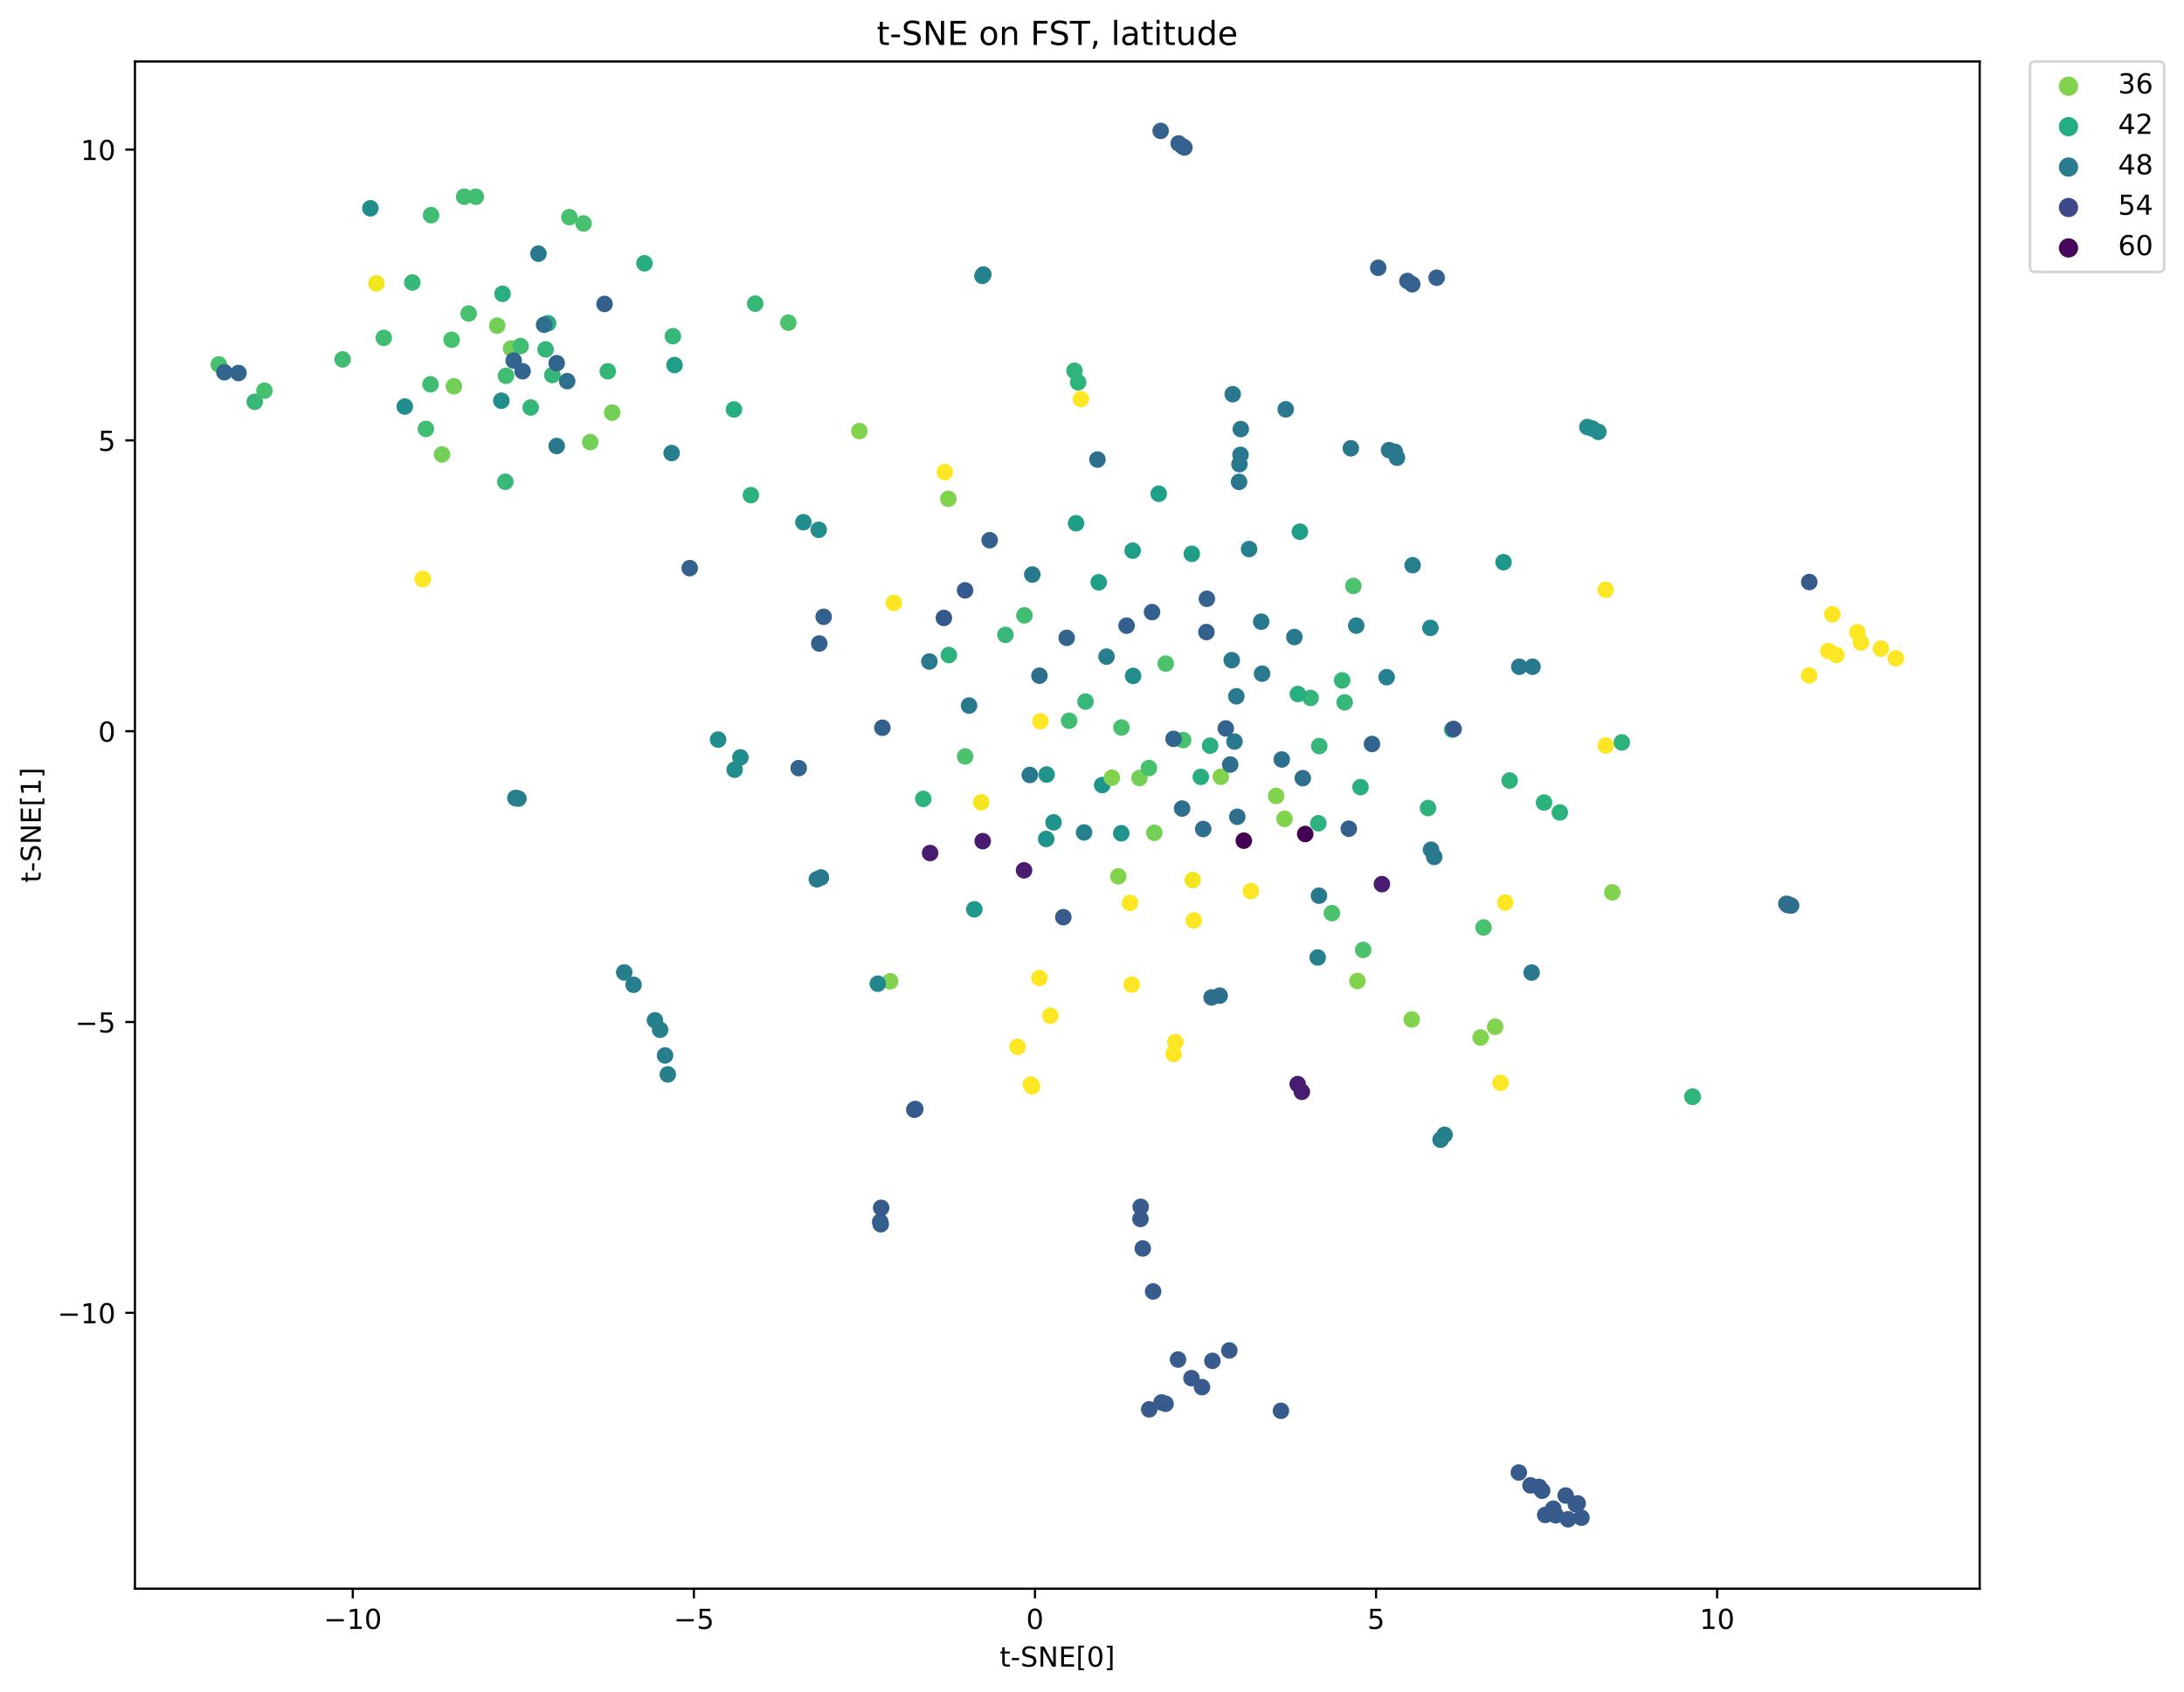 <?xml version="1.0" encoding="utf-8" standalone="no"?>
<!DOCTYPE svg PUBLIC "-//W3C//DTD SVG 1.1//EN"
  "http://www.w3.org/Graphics/SVG/1.1/DTD/svg11.dtd">
<!-- Created with matplotlib (https://matplotlib.org/) -->
<svg height="614.274pt" version="1.1" viewBox="0 0 792.743 614.274" width="792.743pt" xmlns="http://www.w3.org/2000/svg" xmlns:xlink="http://www.w3.org/1999/xlink">
 <defs>
  <style type="text/css">*{stroke-linecap:butt;stroke-linejoin:round;}</style>
 </defs>
 <g id="figure_1">
  <g id="patch_1">
   <path d="M 0 614.274 
L 792.743 614.274 
L 792.743 0 
L 0 0 
z
" style="fill:#ffffff;"/>
  </g>
  <g id="axes_1">
   <g id="patch_2">
    <path d="M 48.983 576.718 
L 718.583 576.718 
L 718.583 22.318 
L 48.983 22.318 
z
" style="fill:#ffffff;"/>
   </g>
   <g id="PathCollection_1">
    <defs>
     <path d="M 0 3 
C 0.796 3 1.559 2.684 2.121 2.121 
C 2.684 1.559 3 0.796 3 -0 
C 3 -0.796 2.684 -1.559 2.121 -2.121 
C 1.559 -2.684 0.796 -3 0 -3 
C -0.796 -3 -1.559 -2.684 -2.121 -2.121 
C -2.684 -1.559 -3 -0.796 -3 0 
C -3 0.796 -2.684 1.559 -2.121 2.121 
C -1.559 2.684 -0.796 3 0 3 
z
" id="C0_0_94b41f0c67"/>
    </defs>
    <g clip-path="url(#pc6da36b272)">
     <use style="fill:#2a788e;" x="195.44" xlink:href="#C0_0_94b41f0c67" y="92.085"/>
    </g>
    <g clip-path="url(#pc6da36b272)">
     <use style="fill:#2a788e;" x="448.088" xlink:href="#C0_0_94b41f0c67" y="269.193"/>
    </g>
    <g clip-path="url(#pc6da36b272)">
     <use style="fill:#2a788e;" x="519.436" xlink:href="#C0_0_94b41f0c67" y="308.465"/>
    </g>
    <g clip-path="url(#pc6da36b272)">
     <use style="fill:#2a788e;" x="520.597" xlink:href="#C0_0_94b41f0c67" y="311.074"/>
    </g>
    <g clip-path="url(#pc6da36b272)">
     <use style="fill:#2a788e;" x="447.444" xlink:href="#C0_0_94b41f0c67" y="143.098"/>
    </g>
    <g clip-path="url(#pc6da36b272)">
     <use style="fill:#2a788e;" x="450.377" xlink:href="#C0_0_94b41f0c67" y="155.763"/>
    </g>
    <g clip-path="url(#pc6da36b272)">
     <use style="fill:#2a788e;" x="450.274" xlink:href="#C0_0_94b41f0c67" y="165.105"/>
    </g>
    <g clip-path="url(#pc6da36b272)">
     <use style="fill:#2a788e;" x="449.897" xlink:href="#C0_0_94b41f0c67" y="168.504"/>
    </g>
    <g clip-path="url(#pc6da36b272)">
     <use style="fill:#2a788e;" x="449.747" xlink:href="#C0_0_94b41f0c67" y="174.937"/>
    </g>
    <g clip-path="url(#pc6da36b272)">
     <use style="fill:#2a788e;" x="202.071" xlink:href="#C0_0_94b41f0c67" y="161.907"/>
    </g>
    <g clip-path="url(#pc6da36b272)">
     <use style="fill:#2a788e;" x="448.767" xlink:href="#C0_0_94b41f0c67" y="252.762"/>
    </g>
    <g clip-path="url(#pc6da36b272)">
     <use style="fill:#2a788e;" x="458.105" xlink:href="#C0_0_94b41f0c67" y="244.55"/>
    </g>
    <g clip-path="url(#pc6da36b272)">
     <use style="fill:#2a788e;" x="447.094" xlink:href="#C0_0_94b41f0c67" y="239.657"/>
    </g>
    <g clip-path="url(#pc6da36b272)">
     <use style="fill:#2a788e;" x="466.69" xlink:href="#C0_0_94b41f0c67" y="148.586"/>
    </g>
    <g clip-path="url(#pc6da36b272)">
     <use style="fill:#2a788e;" x="490.322" xlink:href="#C0_0_94b41f0c67" y="162.729"/>
    </g>
    <g clip-path="url(#pc6da36b272)">
     <use style="fill:#2a788e;" x="507.074" xlink:href="#C0_0_94b41f0c67" y="166.143"/>
    </g>
    <g clip-path="url(#pc6da36b272)">
     <use style="fill:#2a788e;" x="506.305" xlink:href="#C0_0_94b41f0c67" y="163.993"/>
    </g>
    <g clip-path="url(#pc6da36b272)">
     <use style="fill:#2a788e;" x="504.191" xlink:href="#C0_0_94b41f0c67" y="163.396"/>
    </g>
    <g clip-path="url(#pc6da36b272)">
     <use style="fill:#1f9f88;" x="411.133" xlink:href="#C0_0_94b41f0c67" y="199.9"/>
    </g>
    <g clip-path="url(#pc6da36b272)">
     <use style="fill:#1f9f88;" x="420.598" xlink:href="#C0_0_94b41f0c67" y="179.236"/>
    </g>
    <g clip-path="url(#pc6da36b272)">
     <use style="fill:#1f9f88;" x="390.595" xlink:href="#C0_0_94b41f0c67" y="189.955"/>
    </g>
    <g clip-path="url(#pc6da36b272)">
     <use style="fill:#1f9f88;" x="471.824" xlink:href="#C0_0_94b41f0c67" y="193.01"/>
    </g>
    <g clip-path="url(#pc6da36b272)">
     <use style="fill:#1f9f88;" x="432.598" xlink:href="#C0_0_94b41f0c67" y="201.049"/>
    </g>
    <g clip-path="url(#pc6da36b272)">
     <use style="fill:#1f9f88;" x="398.817" xlink:href="#C0_0_94b41f0c67" y="211.385"/>
    </g>
    <g clip-path="url(#pc6da36b272)">
     <use style="fill:#1f9f88;" x="244.847" xlink:href="#C0_0_94b41f0c67" y="132.522"/>
    </g>
    <g clip-path="url(#pc6da36b272)">
     <use style="fill:#73d056;" x="180.477" xlink:href="#C0_0_94b41f0c67" y="118.206"/>
    </g>
    <g clip-path="url(#pc6da36b272)">
     <use style="fill:#73d056;" x="418.991" xlink:href="#C0_0_94b41f0c67" y="302.312"/>
    </g>
    <g clip-path="url(#pc6da36b272)">
     <use style="fill:#73d056;" x="160.422" xlink:href="#C0_0_94b41f0c67" y="164.966"/>
    </g>
    <g clip-path="url(#pc6da36b272)">
     <use style="fill:#73d056;" x="222.216" xlink:href="#C0_0_94b41f0c67" y="149.789"/>
    </g>
    <g clip-path="url(#pc6da36b272)">
     <use style="fill:#73d056;" x="185.481" xlink:href="#C0_0_94b41f0c67" y="126.515"/>
    </g>
    <g clip-path="url(#pc6da36b272)">
     <use style="fill:#73d056;" x="413.59" xlink:href="#C0_0_94b41f0c67" y="282.426"/>
    </g>
    <g clip-path="url(#pc6da36b272)">
     <use style="fill:#73d056;" x="164.743" xlink:href="#C0_0_94b41f0c67" y="140.22"/>
    </g>
    <g clip-path="url(#pc6da36b272)">
     <use style="fill:#73d056;" x="214.237" xlink:href="#C0_0_94b41f0c67" y="160.497"/>
    </g>
    <g clip-path="url(#pc6da36b272)">
     <use style="fill:#34b679;" x="200.477" xlink:href="#C0_0_94b41f0c67" y="136.147"/>
    </g>
    <g clip-path="url(#pc6da36b272)">
     <use style="fill:#34b679;" x="475.712" xlink:href="#C0_0_94b41f0c67" y="253.371"/>
    </g>
    <g clip-path="url(#pc6da36b272)">
     <use style="fill:#34b679;" x="192.633" xlink:href="#C0_0_94b41f0c67" y="147.934"/>
    </g>
    <g clip-path="url(#pc6da36b272)">
     <use style="fill:#34b679;" x="198.047" xlink:href="#C0_0_94b41f0c67" y="126.85"/>
    </g>
    <g clip-path="url(#pc6da36b272)">
     <use style="fill:#34b679;" x="487.172" xlink:href="#C0_0_94b41f0c67" y="246.987"/>
    </g>
    <g clip-path="url(#pc6da36b272)">
     <use style="fill:#34b679;" x="220.616" xlink:href="#C0_0_94b41f0c67" y="134.786"/>
    </g>
    <g clip-path="url(#pc6da36b272)">
     <use style="fill:#28ae80;" x="182.407" xlink:href="#C0_0_94b41f0c67" y="106.657"/>
    </g>
    <g clip-path="url(#pc6da36b272)">
     <use style="fill:#28ae80;" x="439.251" xlink:href="#C0_0_94b41f0c67" y="270.687"/>
    </g>
    <g clip-path="url(#pc6da36b272)">
     <use style="fill:#28ae80;" x="493.828" xlink:href="#C0_0_94b41f0c67" y="285.741"/>
    </g>
    <g clip-path="url(#pc6da36b272)">
     <use style="fill:#28ae80;" x="198.945" xlink:href="#C0_0_94b41f0c67" y="117.336"/>
    </g>
    <g clip-path="url(#pc6da36b272)">
     <use style="fill:#28ae80;" x="435.866" xlink:href="#C0_0_94b41f0c67" y="282.011"/>
    </g>
    <g clip-path="url(#pc6da36b272)">
     <use style="fill:#28ae80;" x="471.101" xlink:href="#C0_0_94b41f0c67" y="251.937"/>
    </g>
    <g clip-path="url(#pc6da36b272)">
     <use style="fill:#28ae80;" x="266.406" xlink:href="#C0_0_94b41f0c67" y="148.633"/>
    </g>
    <g clip-path="url(#pc6da36b272)">
     <use style="fill:#28ae80;" x="233.921" xlink:href="#C0_0_94b41f0c67" y="95.582"/>
    </g>
    <g clip-path="url(#pc6da36b272)">
     <use style="fill:#2db27d;" x="272.552" xlink:href="#C0_0_94b41f0c67" y="179.75"/>
    </g>
    <g clip-path="url(#pc6da36b272)">
     <use style="fill:#2db27d;" x="478.544" xlink:href="#C0_0_94b41f0c67" y="298.859"/>
    </g>
    <g clip-path="url(#pc6da36b272)">
     <use style="fill:#2db27d;" x="518.332" xlink:href="#C0_0_94b41f0c67" y="293.327"/>
    </g>
    <g clip-path="url(#pc6da36b272)">
     <use style="fill:#2db27d;" x="527.136" xlink:href="#C0_0_94b41f0c67" y="264.87"/>
    </g>
    <g clip-path="url(#pc6da36b272)">
     <use style="fill:#2db27d;" x="344.416" xlink:href="#C0_0_94b41f0c67" y="237.787"/>
    </g>
    <g clip-path="url(#pc6da36b272)">
     <use style="fill:#2db27d;" x="547.96" xlink:href="#C0_0_94b41f0c67" y="283.335"/>
    </g>
    <g clip-path="url(#pc6da36b272)">
     <use style="fill:#2db27d;" x="560.448" xlink:href="#C0_0_94b41f0c67" y="291.349"/>
    </g>
    <g clip-path="url(#pc6da36b272)">
     <use style="fill:#2db27d;" x="566.186" xlink:href="#C0_0_94b41f0c67" y="294.933"/>
    </g>
    <g clip-path="url(#pc6da36b272)">
     <use style="fill:#2db27d;" x="588.683" xlink:href="#C0_0_94b41f0c67" y="269.52"/>
    </g>
    <g clip-path="url(#pc6da36b272)">
     <use style="fill:#fde725;" x="582.783" xlink:href="#C0_0_94b41f0c67" y="214.079"/>
    </g>
    <g clip-path="url(#pc6da36b272)">
     <use style="fill:#fde725;" x="454.022" xlink:href="#C0_0_94b41f0c67" y="323.484"/>
    </g>
    <g clip-path="url(#pc6da36b272)">
     <use style="fill:#fde725;" x="546.353" xlink:href="#C0_0_94b41f0c67" y="327.633"/>
    </g>
    <g clip-path="url(#pc6da36b272)">
     <use style="fill:#fde725;" x="342.947" xlink:href="#C0_0_94b41f0c67" y="171.378"/>
    </g>
    <g clip-path="url(#pc6da36b272)">
     <use style="fill:#fde725;" x="377.599" xlink:href="#C0_0_94b41f0c67" y="261.837"/>
    </g>
    <g clip-path="url(#pc6da36b272)">
     <use style="fill:#fde725;" x="410.156" xlink:href="#C0_0_94b41f0c67" y="327.762"/>
    </g>
    <g clip-path="url(#pc6da36b272)">
     <use style="fill:#fde725;" x="582.828" xlink:href="#C0_0_94b41f0c67" y="270.631"/>
    </g>
    <g clip-path="url(#pc6da36b272)">
     <use style="fill:#fde725;" x="153.452" xlink:href="#C0_0_94b41f0c67" y="210.184"/>
    </g>
    <g clip-path="url(#pc6da36b272)">
     <use style="fill:#fde725;" x="153.452" xlink:href="#C0_0_94b41f0c67" y="210.183"/>
    </g>
    <g clip-path="url(#pc6da36b272)">
     <use style="fill:#4cc26c;" x="286.152" xlink:href="#C0_0_94b41f0c67" y="117.127"/>
    </g>
    <g clip-path="url(#pc6da36b272)">
     <use style="fill:#4cc26c;" x="483.448" xlink:href="#C0_0_94b41f0c67" y="331.497"/>
    </g>
    <g clip-path="url(#pc6da36b272)">
     <use style="fill:#4cc26c;" x="494.802" xlink:href="#C0_0_94b41f0c67" y="344.828"/>
    </g>
    <g clip-path="url(#pc6da36b272)">
     <use style="fill:#4cc26c;" x="350.316" xlink:href="#C0_0_94b41f0c67" y="274.587"/>
    </g>
    <g clip-path="url(#pc6da36b272)">
     <use style="fill:#4cc26c;" x="423.131" xlink:href="#C0_0_94b41f0c67" y="240.892"/>
    </g>
    <g clip-path="url(#pc6da36b272)">
     <use style="fill:#4cc26c;" x="491.239" xlink:href="#C0_0_94b41f0c67" y="212.714"/>
    </g>
    <g clip-path="url(#pc6da36b272)">
     <use style="fill:#2fb47c;" x="391.339" xlink:href="#C0_0_94b41f0c67" y="138.773"/>
    </g>
    <g clip-path="url(#pc6da36b272)">
     <use style="fill:#2fb47c;" x="390.018" xlink:href="#C0_0_94b41f0c67" y="134.579"/>
    </g>
    <g clip-path="url(#pc6da36b272)">
     <use style="fill:#2fb47c;" x="614.362" xlink:href="#C0_0_94b41f0c67" y="398.125"/>
    </g>
    <g clip-path="url(#pc6da36b272)">
     <use style="fill:#2fb47c;" x="335.133" xlink:href="#C0_0_94b41f0c67" y="290.008"/>
    </g>
    <g clip-path="url(#pc6da36b272)">
     <use style="fill:#2fb47c;" x="614.363" xlink:href="#C0_0_94b41f0c67" y="398.127"/>
    </g>
    <g clip-path="url(#pc6da36b272)">
     <use style="fill:#fde725;" x="374.636" xlink:href="#C0_0_94b41f0c67" y="394.334"/>
    </g>
    <g clip-path="url(#pc6da36b272)">
     <use style="fill:#fde725;" x="392.342" xlink:href="#C0_0_94b41f0c67" y="144.874"/>
    </g>
    <g clip-path="url(#pc6da36b272)">
     <use style="fill:#fde725;" x="665.094" xlink:href="#C0_0_94b41f0c67" y="222.973"/>
    </g>
    <g clip-path="url(#pc6da36b272)">
     <use style="fill:#fde725;" x="688.146" xlink:href="#C0_0_94b41f0c67" y="238.967"/>
    </g>
    <g clip-path="url(#pc6da36b272)">
     <use style="fill:#fde725;" x="674.192" xlink:href="#C0_0_94b41f0c67" y="229.483"/>
    </g>
    <g clip-path="url(#pc6da36b272)">
     <use style="fill:#fde725;" x="682.723" xlink:href="#C0_0_94b41f0c67" y="235.461"/>
    </g>
    <g clip-path="url(#pc6da36b272)">
     <use style="fill:#fde725;" x="666.585" xlink:href="#C0_0_94b41f0c67" y="237.756"/>
    </g>
    <g clip-path="url(#pc6da36b272)">
     <use style="fill:#fde725;" x="675.462" xlink:href="#C0_0_94b41f0c67" y="233.225"/>
    </g>
    <g clip-path="url(#pc6da36b272)">
     <use style="fill:#fde725;" x="663.626" xlink:href="#C0_0_94b41f0c67" y="236.294"/>
    </g>
    <g clip-path="url(#pc6da36b272)">
     <use style="fill:#fde725;" x="656.679" xlink:href="#C0_0_94b41f0c67" y="245.167"/>
    </g>
    <g clip-path="url(#pc6da36b272)">
     <use style="fill:#fde725;" x="374.189" xlink:href="#C0_0_94b41f0c67" y="393.714"/>
    </g>
    <g clip-path="url(#pc6da36b272)">
     <use style="fill:#fde725;" x="544.659" xlink:href="#C0_0_94b41f0c67" y="393.082"/>
    </g>
    <g clip-path="url(#pc6da36b272)">
     <use style="fill:#fde725;" x="426.606" xlink:href="#C0_0_94b41f0c67" y="378.312"/>
    </g>
    <g clip-path="url(#pc6da36b272)">
     <use style="fill:#fde725;" x="425.965" xlink:href="#C0_0_94b41f0c67" y="382.598"/>
    </g>
    <g clip-path="url(#pc6da36b272)">
     <use style="fill:#fde725;" x="324.415" xlink:href="#C0_0_94b41f0c67" y="218.867"/>
    </g>
    <g clip-path="url(#pc6da36b272)">
     <use style="fill:#fde725;" x="377.267" xlink:href="#C0_0_94b41f0c67" y="355.035"/>
    </g>
    <g clip-path="url(#pc6da36b272)">
     <use style="fill:#fde725;" x="381.239" xlink:href="#C0_0_94b41f0c67" y="368.724"/>
    </g>
    <g clip-path="url(#pc6da36b272)">
     <use style="fill:#fde725;" x="369.337" xlink:href="#C0_0_94b41f0c67" y="380.002"/>
    </g>
    <g clip-path="url(#pc6da36b272)">
     <use style="fill:#fde725;" x="410.782" xlink:href="#C0_0_94b41f0c67" y="357.417"/>
    </g>
    <g clip-path="url(#pc6da36b272)">
     <use style="fill:#fde725;" x="433.326" xlink:href="#C0_0_94b41f0c67" y="334.13"/>
    </g>
    <g clip-path="url(#pc6da36b272)">
     <use style="fill:#1f948c;" x="356.579" xlink:href="#C0_0_94b41f0c67" y="100.171"/>
    </g>
    <g clip-path="url(#pc6da36b272)">
     <use style="fill:#1f948c;" x="379.739" xlink:href="#C0_0_94b41f0c67" y="304.551"/>
    </g>
    <g clip-path="url(#pc6da36b272)">
     <use style="fill:#1f948c;" x="382.414" xlink:href="#C0_0_94b41f0c67" y="298.527"/>
    </g>
    <g clip-path="url(#pc6da36b272)">
     <use style="fill:#1f948c;" x="379.904" xlink:href="#C0_0_94b41f0c67" y="281.169"/>
    </g>
    <g clip-path="url(#pc6da36b272)">
     <use style="fill:#1f948c;" x="400.066" xlink:href="#C0_0_94b41f0c67" y="284.997"/>
    </g>
    <g clip-path="url(#pc6da36b272)">
     <use style="fill:#1f948c;" x="406.994" xlink:href="#C0_0_94b41f0c67" y="302.49"/>
    </g>
    <g clip-path="url(#pc6da36b272)">
     <use style="fill:#26818e;" x="356.936" xlink:href="#C0_0_94b41f0c67" y="99.651"/>
    </g>
    <g clip-path="url(#pc6da36b272)">
     <use style="fill:#26818e;" x="492.283" xlink:href="#C0_0_94b41f0c67" y="227.106"/>
    </g>
    <g clip-path="url(#pc6da36b272)">
     <use style="fill:#26818e;" x="503.318" xlink:href="#C0_0_94b41f0c67" y="245.82"/>
    </g>
    <g clip-path="url(#pc6da36b272)">
     <use style="fill:#26818e;" x="393.499" xlink:href="#C0_0_94b41f0c67" y="302.174"/>
    </g>
    <g clip-path="url(#pc6da36b272)">
     <use style="fill:#26818e;" x="478.298" xlink:href="#C0_0_94b41f0c67" y="347.578"/>
    </g>
    <g clip-path="url(#pc6da36b272)">
     <use style="fill:#26818e;" x="453.391" xlink:href="#C0_0_94b41f0c67" y="199.319"/>
    </g>
    <g clip-path="url(#pc6da36b272)">
     <use style="fill:#29798e;" x="337.344" xlink:href="#C0_0_94b41f0c67" y="240.135"/>
    </g>
    <g clip-path="url(#pc6da36b272)">
     <use style="fill:#29798e;" x="374.698" xlink:href="#C0_0_94b41f0c67" y="208.558"/>
    </g>
    <g clip-path="url(#pc6da36b272)">
     <use style="fill:#29798e;" x="373.788" xlink:href="#C0_0_94b41f0c67" y="281.319"/>
    </g>
    <g clip-path="url(#pc6da36b272)">
     <use style="fill:#29798e;" x="457.786" xlink:href="#C0_0_94b41f0c67" y="225.673"/>
    </g>
    <g clip-path="url(#pc6da36b272)">
     <use style="fill:#29798e;" x="297.987" xlink:href="#C0_0_94b41f0c67" y="318.544"/>
    </g>
    <g clip-path="url(#pc6da36b272)">
     <use style="fill:#29798e;" x="296.498" xlink:href="#C0_0_94b41f0c67" y="319.197"/>
    </g>
    <g clip-path="url(#pc6da36b272)">
     <use style="fill:#29798e;" x="469.833" xlink:href="#C0_0_94b41f0c67" y="231.246"/>
    </g>
    <g clip-path="url(#pc6da36b272)">
     <use style="fill:#29798e;" x="478.749" xlink:href="#C0_0_94b41f0c67" y="325.154"/>
    </g>
    <g clip-path="url(#pc6da36b272)">
     <use style="fill:#29798e;" x="351.746" xlink:href="#C0_0_94b41f0c67" y="256.137"/>
    </g>
    <g clip-path="url(#pc6da36b272)">
     <use style="fill:#29798e;" x="551.472" xlink:href="#C0_0_94b41f0c67" y="242.026"/>
    </g>
    <g clip-path="url(#pc6da36b272)">
     <use style="fill:#29798e;" x="556.275" xlink:href="#C0_0_94b41f0c67" y="242.043"/>
    </g>
    <g clip-path="url(#pc6da36b272)">
     <use style="fill:#29798e;" x="555.945" xlink:href="#C0_0_94b41f0c67" y="353.054"/>
    </g>
    <g clip-path="url(#pc6da36b272)">
     <use style="fill:#f4e61e;" x="432.902" xlink:href="#C0_0_94b41f0c67" y="319.471"/>
    </g>
    <g clip-path="url(#pc6da36b272)">
     <use style="fill:#f4e61e;" x="136.626" xlink:href="#C0_0_94b41f0c67" y="102.858"/>
    </g>
    <g clip-path="url(#pc6da36b272)">
     <use style="fill:#f4e61e;" x="356.13" xlink:href="#C0_0_94b41f0c67" y="291.263"/>
    </g>
    <g clip-path="url(#pc6da36b272)">
     <use style="fill:#481d6f;" x="337.606" xlink:href="#C0_0_94b41f0c67" y="309.664"/>
    </g>
    <g clip-path="url(#pc6da36b272)">
     <use style="fill:#481d6f;" x="356.704" xlink:href="#C0_0_94b41f0c67" y="305.354"/>
    </g>
    <g clip-path="url(#pc6da36b272)">
     <use style="fill:#481d6f;" x="471.032" xlink:href="#C0_0_94b41f0c67" y="393.544"/>
    </g>
    <g clip-path="url(#pc6da36b272)">
     <use style="fill:#481d6f;" x="472.544" xlink:href="#C0_0_94b41f0c67" y="396.339"/>
    </g>
    <g clip-path="url(#pc6da36b272)">
     <use style="fill:#481d6f;" x="371.705" xlink:href="#C0_0_94b41f0c67" y="315.94"/>
    </g>
    <g clip-path="url(#pc6da36b272)">
     <use style="fill:#481d6f;" x="501.61" xlink:href="#C0_0_94b41f0c67" y="320.953"/>
    </g>
    <g clip-path="url(#pc6da36b272)">
     <use style="fill:#81d34d;" x="405.915" xlink:href="#C0_0_94b41f0c67" y="318.141"/>
    </g>
    <g clip-path="url(#pc6da36b272)">
     <use style="fill:#81d34d;" x="443.132" xlink:href="#C0_0_94b41f0c67" y="281.972"/>
    </g>
    <g clip-path="url(#pc6da36b272)">
     <use style="fill:#81d34d;" x="463.198" xlink:href="#C0_0_94b41f0c67" y="288.941"/>
    </g>
    <g clip-path="url(#pc6da36b272)">
     <use style="fill:#81d34d;" x="466.248" xlink:href="#C0_0_94b41f0c67" y="297.252"/>
    </g>
    <g clip-path="url(#pc6da36b272)">
     <use style="fill:#81d34d;" x="323.118" xlink:href="#C0_0_94b41f0c67" y="356.217"/>
    </g>
    <g clip-path="url(#pc6da36b272)">
     <use style="fill:#81d34d;" x="344.219" xlink:href="#C0_0_94b41f0c67" y="181.069"/>
    </g>
    <g clip-path="url(#pc6da36b272)">
     <use style="fill:#81d34d;" x="403.582" xlink:href="#C0_0_94b41f0c67" y="282.327"/>
    </g>
    <g clip-path="url(#pc6da36b272)">
     <use style="fill:#81d34d;" x="492.72" xlink:href="#C0_0_94b41f0c67" y="356.099"/>
    </g>
    <g clip-path="url(#pc6da36b272)">
     <use style="fill:#81d34d;" x="585.239" xlink:href="#C0_0_94b41f0c67" y="323.928"/>
    </g>
    <g clip-path="url(#pc6da36b272)">
     <use style="fill:#81d34d;" x="311.926" xlink:href="#C0_0_94b41f0c67" y="156.491"/>
    </g>
    <g clip-path="url(#pc6da36b272)">
     <use style="fill:#81d34d;" x="512.417" xlink:href="#C0_0_94b41f0c67" y="370.083"/>
    </g>
    <g clip-path="url(#pc6da36b272)">
     <use style="fill:#81d34d;" x="537.429" xlink:href="#C0_0_94b41f0c67" y="376.623"/>
    </g>
    <g clip-path="url(#pc6da36b272)">
     <use style="fill:#81d34d;" x="542.705" xlink:href="#C0_0_94b41f0c67" y="372.717"/>
    </g>
    <g clip-path="url(#pc6da36b272)">
     <use style="fill:#40bd72;" x="124.36" xlink:href="#C0_0_94b41f0c67" y="130.462"/>
    </g>
    <g clip-path="url(#pc6da36b272)">
     <use style="fill:#40bd72;" x="183.666" xlink:href="#C0_0_94b41f0c67" y="136.412"/>
    </g>
    <g clip-path="url(#pc6da36b272)">
     <use style="fill:#40bd72;" x="371.833" xlink:href="#C0_0_94b41f0c67" y="223.392"/>
    </g>
    <g clip-path="url(#pc6da36b272)">
     <use style="fill:#40bd72;" x="156.466" xlink:href="#C0_0_94b41f0c67" y="78.106"/>
    </g>
    <g clip-path="url(#pc6da36b272)">
     <use style="fill:#40bd72;" x="154.598" xlink:href="#C0_0_94b41f0c67" y="155.704"/>
    </g>
    <g clip-path="url(#pc6da36b272)">
     <use style="fill:#40bd72;" x="156.258" xlink:href="#C0_0_94b41f0c67" y="139.519"/>
    </g>
    <g clip-path="url(#pc6da36b272)">
     <use style="fill:#40bd72;" x="139.29" xlink:href="#C0_0_94b41f0c67" y="122.642"/>
    </g>
    <g clip-path="url(#pc6da36b272)">
     <use style="fill:#40bd72;" x="188.958" xlink:href="#C0_0_94b41f0c67" y="125.62"/>
    </g>
    <g clip-path="url(#pc6da36b272)">
     <use style="fill:#40bd72;" x="388.066" xlink:href="#C0_0_94b41f0c67" y="261.629"/>
    </g>
    <g clip-path="url(#pc6da36b272)">
     <use style="fill:#40bd72;" x="172.715" xlink:href="#C0_0_94b41f0c67" y="71.419"/>
    </g>
    <g clip-path="url(#pc6da36b272)">
     <use style="fill:#40bd72;" x="168.483" xlink:href="#C0_0_94b41f0c67" y="71.415"/>
    </g>
    <g clip-path="url(#pc6da36b272)">
     <use style="fill:#23888e;" x="318.616" xlink:href="#C0_0_94b41f0c67" y="357.092"/>
    </g>
    <g clip-path="url(#pc6da36b272)">
     <use style="fill:#23888e;" x="519.208" xlink:href="#C0_0_94b41f0c67" y="227.929"/>
    </g>
    <g clip-path="url(#pc6da36b272)">
     <use style="fill:#440154;" x="473.766" xlink:href="#C0_0_94b41f0c67" y="302.754"/>
    </g>
    <g clip-path="url(#pc6da36b272)">
     <use style="fill:#440154;" x="451.476" xlink:href="#C0_0_94b41f0c67" y="305.172"/>
    </g>
    <g clip-path="url(#pc6da36b272)">
     <use style="fill:#375a8c;" x="350.296" xlink:href="#C0_0_94b41f0c67" y="214.303"/>
    </g>
    <g clip-path="url(#pc6da36b272)">
     <use style="fill:#375a8c;" x="527.62" xlink:href="#C0_0_94b41f0c67" y="264.613"/>
    </g>
    <g clip-path="url(#pc6da36b272)">
     <use style="fill:#375a8c;" x="342.603" xlink:href="#C0_0_94b41f0c67" y="224.322"/>
    </g>
    <g clip-path="url(#pc6da36b272)">
     <use style="fill:#375a8c;" x="656.737" xlink:href="#C0_0_94b41f0c67" y="211.286"/>
    </g>
    <g clip-path="url(#pc6da36b272)">
     <use style="fill:#48c16e;" x="95.982" xlink:href="#C0_0_94b41f0c67" y="141.821"/>
    </g>
    <g clip-path="url(#pc6da36b272)">
     <use style="fill:#48c16e;" x="170.101" xlink:href="#C0_0_94b41f0c67" y="113.825"/>
    </g>
    <g clip-path="url(#pc6da36b272)">
     <use style="fill:#48c16e;" x="417.027" xlink:href="#C0_0_94b41f0c67" y="278.803"/>
    </g>
    <g clip-path="url(#pc6da36b272)">
     <use style="fill:#48c16e;" x="407.064" xlink:href="#C0_0_94b41f0c67" y="264.098"/>
    </g>
    <g clip-path="url(#pc6da36b272)">
     <use style="fill:#48c16e;" x="206.666" xlink:href="#C0_0_94b41f0c67" y="78.829"/>
    </g>
    <g clip-path="url(#pc6da36b272)">
     <use style="fill:#48c16e;" x="211.809" xlink:href="#C0_0_94b41f0c67" y="81.109"/>
    </g>
    <g clip-path="url(#pc6da36b272)">
     <use style="fill:#48c16e;" x="79.419" xlink:href="#C0_0_94b41f0c67" y="132.298"/>
    </g>
    <g clip-path="url(#pc6da36b272)">
     <use style="fill:#48c16e;" x="163.924" xlink:href="#C0_0_94b41f0c67" y="123.335"/>
    </g>
    <g clip-path="url(#pc6da36b272)">
     <use style="fill:#48c16e;" x="429.463" xlink:href="#C0_0_94b41f0c67" y="268.67"/>
    </g>
    <g clip-path="url(#pc6da36b272)">
     <use style="fill:#48c16e;" x="538.489" xlink:href="#C0_0_94b41f0c67" y="336.687"/>
    </g>
    <g clip-path="url(#pc6da36b272)">
     <use style="fill:#37b878;" x="149.668" xlink:href="#C0_0_94b41f0c67" y="102.55"/>
    </g>
    <g clip-path="url(#pc6da36b272)">
     <use style="fill:#37b878;" x="394.014" xlink:href="#C0_0_94b41f0c67" y="254.668"/>
    </g>
    <g clip-path="url(#pc6da36b272)">
     <use style="fill:#37b878;" x="478.861" xlink:href="#C0_0_94b41f0c67" y="270.838"/>
    </g>
    <g clip-path="url(#pc6da36b272)">
     <use style="fill:#37b878;" x="92.456" xlink:href="#C0_0_94b41f0c67" y="145.865"/>
    </g>
    <g clip-path="url(#pc6da36b272)">
     <use style="fill:#37b878;" x="274.113" xlink:href="#C0_0_94b41f0c67" y="110.226"/>
    </g>
    <g clip-path="url(#pc6da36b272)">
     <use style="fill:#37b878;" x="244.248" xlink:href="#C0_0_94b41f0c67" y="122.044"/>
    </g>
    <g clip-path="url(#pc6da36b272)">
     <use style="fill:#37b878;" x="183.412" xlink:href="#C0_0_94b41f0c67" y="174.883"/>
    </g>
    <g clip-path="url(#pc6da36b272)">
     <use style="fill:#37b878;" x="364.946" xlink:href="#C0_0_94b41f0c67" y="230.459"/>
    </g>
    <g clip-path="url(#pc6da36b272)">
     <use style="fill:#37b878;" x="488.069" xlink:href="#C0_0_94b41f0c67" y="254.959"/>
    </g>
    <g clip-path="url(#pc6da36b272)">
     <use style="fill:#2e6f8e;" x="197.486" xlink:href="#C0_0_94b41f0c67" y="117.878"/>
    </g>
    <g clip-path="url(#pc6da36b272)">
     <use style="fill:#2e6f8e;" x="446.54" xlink:href="#C0_0_94b41f0c67" y="277.539"/>
    </g>
    <g clip-path="url(#pc6da36b272)">
     <use style="fill:#2e6f8e;" x="465.254" xlink:href="#C0_0_94b41f0c67" y="275.71"/>
    </g>
    <g clip-path="url(#pc6da36b272)">
     <use style="fill:#2e6f8e;" x="377.281" xlink:href="#C0_0_94b41f0c67" y="245.291"/>
    </g>
    <g clip-path="url(#pc6da36b272)">
     <use style="fill:#2e6f8e;" x="648.918" xlink:href="#C0_0_94b41f0c67" y="328.56"/>
    </g>
    <g clip-path="url(#pc6da36b272)">
     <use style="fill:#2e6f8e;" x="648.395" xlink:href="#C0_0_94b41f0c67" y="328.095"/>
    </g>
    <g clip-path="url(#pc6da36b272)">
     <use style="fill:#2e6f8e;" x="648.956" xlink:href="#C0_0_94b41f0c67" y="328.261"/>
    </g>
    <g clip-path="url(#pc6da36b272)">
     <use style="fill:#2e6f8e;" x="650.126" xlink:href="#C0_0_94b41f0c67" y="328.717"/>
    </g>
    <g clip-path="url(#pc6da36b272)">
     <use style="fill:#2e6f8e;" x="205.874" xlink:href="#C0_0_94b41f0c67" y="138.361"/>
    </g>
    <g clip-path="url(#pc6da36b272)">
     <use style="fill:#2e6f8e;" x="449.106" xlink:href="#C0_0_94b41f0c67" y="296.498"/>
    </g>
    <g clip-path="url(#pc6da36b272)">
     <use style="fill:#2e6f8e;" x="472.879" xlink:href="#C0_0_94b41f0c67" y="282.478"/>
    </g>
    <g clip-path="url(#pc6da36b272)">
     <use style="fill:#2e6f8e;" x="398.345" xlink:href="#C0_0_94b41f0c67" y="166.823"/>
    </g>
    <g clip-path="url(#pc6da36b272)">
     <use style="fill:#2e6f8e;" x="429.063" xlink:href="#C0_0_94b41f0c67" y="293.513"/>
    </g>
    <g clip-path="url(#pc6da36b272)">
     <use style="fill:#2e6f8e;" x="436.73" xlink:href="#C0_0_94b41f0c67" y="300.938"/>
    </g>
    <g clip-path="url(#pc6da36b272)">
     <use style="fill:#2e6f8e;" x="439.788" xlink:href="#C0_0_94b41f0c67" y="362.08"/>
    </g>
    <g clip-path="url(#pc6da36b272)">
     <use style="fill:#2e6f8e;" x="442.709" xlink:href="#C0_0_94b41f0c67" y="361.431"/>
    </g>
    <g clip-path="url(#pc6da36b272)">
     <use style="fill:#1f988b;" x="353.652" xlink:href="#C0_0_94b41f0c67" y="330.086"/>
    </g>
    <g clip-path="url(#pc6da36b272)">
     <use style="fill:#1f988b;" x="545.746" xlink:href="#C0_0_94b41f0c67" y="204.082"/>
    </g>
    <g clip-path="url(#pc6da36b272)">
     <use style="fill:#277f8e;" x="512.75" xlink:href="#C0_0_94b41f0c67" y="205.182"/>
    </g>
    <g clip-path="url(#pc6da36b272)">
     <use style="fill:#277f8e;" x="401.641" xlink:href="#C0_0_94b41f0c67" y="238.357"/>
    </g>
    <g clip-path="url(#pc6da36b272)">
     <use style="fill:#277f8e;" x="187.41" xlink:href="#C0_0_94b41f0c67" y="289.767"/>
    </g>
    <g clip-path="url(#pc6da36b272)">
     <use style="fill:#277f8e;" x="187.071" xlink:href="#C0_0_94b41f0c67" y="289.702"/>
    </g>
    <g clip-path="url(#pc6da36b272)">
     <use style="fill:#277f8e;" x="188.181" xlink:href="#C0_0_94b41f0c67" y="289.894"/>
    </g>
    <g clip-path="url(#pc6da36b272)">
     <use style="fill:#277f8e;" x="524.348" xlink:href="#C0_0_94b41f0c67" y="411.945"/>
    </g>
    <g clip-path="url(#pc6da36b272)">
     <use style="fill:#277f8e;" x="522.89" xlink:href="#C0_0_94b41f0c67" y="413.728"/>
    </g>
    <g clip-path="url(#pc6da36b272)">
     <use style="fill:#277f8e;" x="243.793" xlink:href="#C0_0_94b41f0c67" y="164.459"/>
    </g>
    <g clip-path="url(#pc6da36b272)">
     <use style="fill:#277f8e;" x="226.58" xlink:href="#C0_0_94b41f0c67" y="353.009"/>
    </g>
    <g clip-path="url(#pc6da36b272)">
     <use style="fill:#277f8e;" x="229.962" xlink:href="#C0_0_94b41f0c67" y="357.485"/>
    </g>
    <g clip-path="url(#pc6da36b272)">
     <use style="fill:#277f8e;" x="237.738" xlink:href="#C0_0_94b41f0c67" y="370.388"/>
    </g>
    <g clip-path="url(#pc6da36b272)">
     <use style="fill:#277f8e;" x="239.611" xlink:href="#C0_0_94b41f0c67" y="373.826"/>
    </g>
    <g clip-path="url(#pc6da36b272)">
     <use style="fill:#277f8e;" x="242.392" xlink:href="#C0_0_94b41f0c67" y="390.028"/>
    </g>
    <g clip-path="url(#pc6da36b272)">
     <use style="fill:#277f8e;" x="241.402" xlink:href="#C0_0_94b41f0c67" y="383.137"/>
    </g>
    <g clip-path="url(#pc6da36b272)">
     <use style="fill:#34618d;" x="421.288" xlink:href="#C0_0_94b41f0c67" y="47.518"/>
    </g>
    <g clip-path="url(#pc6da36b272)">
     <use style="fill:#34618d;" x="427.817" xlink:href="#C0_0_94b41f0c67" y="52.077"/>
    </g>
    <g clip-path="url(#pc6da36b272)">
     <use style="fill:#34618d;" x="429.916" xlink:href="#C0_0_94b41f0c67" y="53.546"/>
    </g>
    <g clip-path="url(#pc6da36b272)">
     <use style="fill:#34618d;" x="429.148" xlink:href="#C0_0_94b41f0c67" y="53.059"/>
    </g>
    <g clip-path="url(#pc6da36b272)">
     <use style="fill:#34618d;" x="500.257" xlink:href="#C0_0_94b41f0c67" y="97.208"/>
    </g>
    <g clip-path="url(#pc6da36b272)">
     <use style="fill:#34618d;" x="438.066" xlink:href="#C0_0_94b41f0c67" y="217.375"/>
    </g>
    <g clip-path="url(#pc6da36b272)">
     <use style="fill:#34618d;" x="521.474" xlink:href="#C0_0_94b41f0c67" y="100.812"/>
    </g>
    <g clip-path="url(#pc6da36b272)">
     <use style="fill:#34618d;" x="510.872" xlink:href="#C0_0_94b41f0c67" y="101.999"/>
    </g>
    <g clip-path="url(#pc6da36b272)">
     <use style="fill:#34618d;" x="512.606" xlink:href="#C0_0_94b41f0c67" y="103.191"/>
    </g>
    <g clip-path="url(#pc6da36b272)">
     <use style="fill:#34608d;" x="250.355" xlink:href="#C0_0_94b41f0c67" y="206.239"/>
    </g>
    <g clip-path="url(#pc6da36b272)">
     <use style="fill:#34608d;" x="408.924" xlink:href="#C0_0_94b41f0c67" y="227.127"/>
    </g>
    <g clip-path="url(#pc6da36b272)">
     <use style="fill:#34608d;" x="418.167" xlink:href="#C0_0_94b41f0c67" y="222.198"/>
    </g>
    <g clip-path="url(#pc6da36b272)">
     <use style="fill:#34608d;" x="359.216" xlink:href="#C0_0_94b41f0c67" y="196.098"/>
    </g>
    <g clip-path="url(#pc6da36b272)">
     <use style="fill:#34608d;" x="489.588" xlink:href="#C0_0_94b41f0c67" y="300.835"/>
    </g>
    <g clip-path="url(#pc6da36b272)">
     <use style="fill:#34608d;" x="437.895" xlink:href="#C0_0_94b41f0c67" y="229.439"/>
    </g>
    <g clip-path="url(#pc6da36b272)">
     <use style="fill:#34608d;" x="219.426" xlink:href="#C0_0_94b41f0c67" y="110.331"/>
    </g>
    <g clip-path="url(#pc6da36b272)">
     <use style="fill:#34608d;" x="298.968" xlink:href="#C0_0_94b41f0c67" y="223.909"/>
    </g>
    <g clip-path="url(#pc6da36b272)">
     <use style="fill:#34608d;" x="320.278" xlink:href="#C0_0_94b41f0c67" y="264.174"/>
    </g>
    <g clip-path="url(#pc6da36b272)">
     <use style="fill:#34608d;" x="297.369" xlink:href="#C0_0_94b41f0c67" y="233.604"/>
    </g>
    <g clip-path="url(#pc6da36b272)">
     <use style="fill:#34608d;" x="319.489" xlink:href="#C0_0_94b41f0c67" y="443.509"/>
    </g>
    <g clip-path="url(#pc6da36b272)">
     <use style="fill:#34608d;" x="319.686" xlink:href="#C0_0_94b41f0c67" y="444.423"/>
    </g>
    <g clip-path="url(#pc6da36b272)">
     <use style="fill:#32658e;" x="86.565" xlink:href="#C0_0_94b41f0c67" y="135.409"/>
    </g>
    <g clip-path="url(#pc6da36b272)">
     <use style="fill:#32658e;" x="189.685" xlink:href="#C0_0_94b41f0c67" y="134.764"/>
    </g>
    <g clip-path="url(#pc6da36b272)">
     <use style="fill:#32658e;" x="387.185" xlink:href="#C0_0_94b41f0c67" y="231.543"/>
    </g>
    <g clip-path="url(#pc6da36b272)">
     <use style="fill:#32658e;" x="444.928" xlink:href="#C0_0_94b41f0c67" y="264.429"/>
    </g>
    <g clip-path="url(#pc6da36b272)">
     <use style="fill:#32658e;" x="289.909" xlink:href="#C0_0_94b41f0c67" y="278.835"/>
    </g>
    <g clip-path="url(#pc6da36b272)">
     <use style="fill:#32658e;" x="81.443" xlink:href="#C0_0_94b41f0c67" y="135.132"/>
    </g>
    <g clip-path="url(#pc6da36b272)">
     <use style="fill:#32658e;" x="186.455" xlink:href="#C0_0_94b41f0c67" y="130.894"/>
    </g>
    <g clip-path="url(#pc6da36b272)">
     <use style="fill:#32658e;" x="202.07" xlink:href="#C0_0_94b41f0c67" y="131.84"/>
    </g>
    <g clip-path="url(#pc6da36b272)">
     <use style="fill:#32658e;" x="425.981" xlink:href="#C0_0_94b41f0c67" y="268.215"/>
    </g>
    <g clip-path="url(#pc6da36b272)">
     <use style="fill:#32658e;" x="498" xlink:href="#C0_0_94b41f0c67" y="270.081"/>
    </g>
    <g clip-path="url(#pc6da36b272)">
     <use style="fill:#228d8d;" x="291.617" xlink:href="#C0_0_94b41f0c67" y="189.569"/>
    </g>
    <g clip-path="url(#pc6da36b272)">
     <use style="fill:#228d8d;" x="297.178" xlink:href="#C0_0_94b41f0c67" y="192.323"/>
    </g>
    <g clip-path="url(#pc6da36b272)">
     <use style="fill:#228d8d;" x="268.747" xlink:href="#C0_0_94b41f0c67" y="274.941"/>
    </g>
    <g clip-path="url(#pc6da36b272)">
     <use style="fill:#228d8d;" x="260.659" xlink:href="#C0_0_94b41f0c67" y="268.476"/>
    </g>
    <g clip-path="url(#pc6da36b272)">
     <use style="fill:#228d8d;" x="266.656" xlink:href="#C0_0_94b41f0c67" y="279.417"/>
    </g>
    <g clip-path="url(#pc6da36b272)">
     <use style="fill:#228d8d;" x="134.441" xlink:href="#C0_0_94b41f0c67" y="75.619"/>
    </g>
    <g clip-path="url(#pc6da36b272)">
     <use style="fill:#228d8d;" x="146.926" xlink:href="#C0_0_94b41f0c67" y="147.576"/>
    </g>
    <g clip-path="url(#pc6da36b272)">
     <use style="fill:#228d8d;" x="181.988" xlink:href="#C0_0_94b41f0c67" y="145.458"/>
    </g>
    <g clip-path="url(#pc6da36b272)">
     <use style="fill:#228d8d;" x="411.291" xlink:href="#C0_0_94b41f0c67" y="245.363"/>
    </g>
    <g clip-path="url(#pc6da36b272)">
     <use style="fill:#228d8d;" x="580.175" xlink:href="#C0_0_94b41f0c67" y="156.767"/>
    </g>
    <g clip-path="url(#pc6da36b272)">
     <use style="fill:#228d8d;" x="577.966" xlink:href="#C0_0_94b41f0c67" y="155.574"/>
    </g>
    <g clip-path="url(#pc6da36b272)">
     <use style="fill:#228d8d;" x="576.175" xlink:href="#C0_0_94b41f0c67" y="155.018"/>
    </g>
    <g clip-path="url(#pc6da36b272)">
     <use style="fill:#375b8d;" x="423.067" xlink:href="#C0_0_94b41f0c67" y="509.591"/>
    </g>
    <g clip-path="url(#pc6da36b272)">
     <use style="fill:#375b8d;" x="464.956" xlink:href="#C0_0_94b41f0c67" y="512.14"/>
    </g>
    <g clip-path="url(#pc6da36b272)">
     <use style="fill:#375b8d;" x="427.601" xlink:href="#C0_0_94b41f0c67" y="493.528"/>
    </g>
    <g clip-path="url(#pc6da36b272)">
     <use style="fill:#375b8d;" x="551.304" xlink:href="#C0_0_94b41f0c67" y="534.537"/>
    </g>
    <g clip-path="url(#pc6da36b272)">
     <use style="fill:#375b8d;" x="555.534" xlink:href="#C0_0_94b41f0c67" y="539.206"/>
    </g>
    <g clip-path="url(#pc6da36b272)">
     <use style="fill:#375b8d;" x="559.767" xlink:href="#C0_0_94b41f0c67" y="541.161"/>
    </g>
    <g clip-path="url(#pc6da36b272)">
     <use style="fill:#375b8d;" x="568.303" xlink:href="#C0_0_94b41f0c67" y="542.891"/>
    </g>
    <g clip-path="url(#pc6da36b272)">
     <use style="fill:#375b8d;" x="572.666" xlink:href="#C0_0_94b41f0c67" y="545.746"/>
    </g>
    <g clip-path="url(#pc6da36b272)">
     <use style="fill:#375b8d;" x="563.788" xlink:href="#C0_0_94b41f0c67" y="547.656"/>
    </g>
    <g clip-path="url(#pc6da36b272)">
     <use style="fill:#375b8d;" x="558.632" xlink:href="#C0_0_94b41f0c67" y="539.754"/>
    </g>
    <g clip-path="url(#pc6da36b272)">
     <use style="fill:#375b8d;" x="572.019" xlink:href="#C0_0_94b41f0c67" y="546.09"/>
    </g>
    <g clip-path="url(#pc6da36b272)">
     <use style="fill:#375b8d;" x="569.169" xlink:href="#C0_0_94b41f0c67" y="551.518"/>
    </g>
    <g clip-path="url(#pc6da36b272)">
     <use style="fill:#375b8d;" x="560.875" xlink:href="#C0_0_94b41f0c67" y="549.95"/>
    </g>
    <g clip-path="url(#pc6da36b272)">
     <use style="fill:#375b8d;" x="564.701" xlink:href="#C0_0_94b41f0c67" y="550.063"/>
    </g>
    <g clip-path="url(#pc6da36b272)">
     <use style="fill:#375b8d;" x="385.96" xlink:href="#C0_0_94b41f0c67" y="332.946"/>
    </g>
    <g clip-path="url(#pc6da36b272)">
     <use style="fill:#375b8d;" x="436.297" xlink:href="#C0_0_94b41f0c67" y="503.556"/>
    </g>
    <g clip-path="url(#pc6da36b272)">
     <use style="fill:#375b8d;" x="432.472" xlink:href="#C0_0_94b41f0c67" y="500.284"/>
    </g>
    <g clip-path="url(#pc6da36b272)">
     <use style="fill:#375b8d;" x="421.63" xlink:href="#C0_0_94b41f0c67" y="509.098"/>
    </g>
    <g clip-path="url(#pc6da36b272)">
     <use style="fill:#375b8d;" x="417.137" xlink:href="#C0_0_94b41f0c67" y="511.614"/>
    </g>
    <g clip-path="url(#pc6da36b272)">
     <use style="fill:#375b8d;" x="440.086" xlink:href="#C0_0_94b41f0c67" y="494.003"/>
    </g>
    <g clip-path="url(#pc6da36b272)">
     <use style="fill:#375b8d;" x="446.221" xlink:href="#C0_0_94b41f0c67" y="490.232"/>
    </g>
    <g clip-path="url(#pc6da36b272)">
     <use style="fill:#375b8d;" x="414.799" xlink:href="#C0_0_94b41f0c67" y="453.212"/>
    </g>
    <g clip-path="url(#pc6da36b272)">
     <use style="fill:#375b8d;" x="418.558" xlink:href="#C0_0_94b41f0c67" y="468.815"/>
    </g>
    <g clip-path="url(#pc6da36b272)">
     <use style="fill:#375b8d;" x="413.954" xlink:href="#C0_0_94b41f0c67" y="442.496"/>
    </g>
    <g clip-path="url(#pc6da36b272)">
     <use style="fill:#375b8d;" x="414.045" xlink:href="#C0_0_94b41f0c67" y="438.093"/>
    </g>
    <g clip-path="url(#pc6da36b272)">
     <use style="fill:#375b8d;" x="331.876" xlink:href="#C0_0_94b41f0c67" y="402.853"/>
    </g>
    <g clip-path="url(#pc6da36b272)">
     <use style="fill:#375b8d;" x="574.029" xlink:href="#C0_0_94b41f0c67" y="550.953"/>
    </g>
    <g clip-path="url(#pc6da36b272)">
     <use style="fill:#375b8d;" x="332.238" xlink:href="#C0_0_94b41f0c67" y="402.584"/>
    </g>
    <g clip-path="url(#pc6da36b272)">
     <use style="fill:#375b8d;" x="319.844" xlink:href="#C0_0_94b41f0c67" y="438.45"/>
    </g>
   </g>
   <g id="PathCollection_2"/>
   <g id="PathCollection_3"/>
   <g id="PathCollection_4"/>
   <g id="PathCollection_5"/>
   <g id="PathCollection_6"/>
   <g id="matplotlib.axis_1">
    <g id="xtick_1">
     <g id="line2d_1">
      <defs>
       <path d="M 0 0 
L 0 3.5 
" id="m946564b213" style="stroke:#000000;stroke-width:0.8;"/>
      </defs>
      <g>
       <use style="stroke:#000000;stroke-width:0.8;" x="128.054" xlink:href="#m946564b213" y="576.718"/>
      </g>
     </g>
     <g id="text_1">
      <!-- −10 -->
      <g transform="translate(117.501 591.317)scale(0.1 -0.1)">
       <defs>
        <path d="M 10.594 35.5 
L 73.188 35.5 
L 73.188 27.203 
L 10.594 27.203 
z
" id="DejaVuSans-8722"/>
        <path d="M 12.406 8.297 
L 28.516 8.297 
L 28.516 63.922 
L 10.984 60.406 
L 10.984 69.391 
L 28.422 72.906 
L 38.281 72.906 
L 38.281 8.297 
L 54.391 8.297 
L 54.391 0 
L 12.406 0 
z
" id="DejaVuSans-49"/>
        <path d="M 31.781 66.406 
Q 24.172 66.406 20.328 58.906 
Q 16.5 51.422 16.5 36.375 
Q 16.5 21.391 20.328 13.891 
Q 24.172 6.391 31.781 6.391 
Q 39.453 6.391 43.281 13.891 
Q 47.125 21.391 47.125 36.375 
Q 47.125 51.422 43.281 58.906 
Q 39.453 66.406 31.781 66.406 
z
M 31.781 74.219 
Q 44.047 74.219 50.516 64.516 
Q 56.984 54.828 56.984 36.375 
Q 56.984 17.969 50.516 8.266 
Q 44.047 -1.422 31.781 -1.422 
Q 19.531 -1.422 13.062 8.266 
Q 6.594 17.969 6.594 36.375 
Q 6.594 54.828 13.062 64.516 
Q 19.531 74.219 31.781 74.219 
z
" id="DejaVuSans-48"/>
       </defs>
       <use xlink:href="#DejaVuSans-8722"/>
       <use x="83.789" xlink:href="#DejaVuSans-49"/>
       <use x="147.412" xlink:href="#DejaVuSans-48"/>
      </g>
     </g>
    </g>
    <g id="xtick_2">
     <g id="line2d_2">
      <g>
       <use style="stroke:#000000;stroke-width:0.8;" x="251.861" xlink:href="#m946564b213" y="576.718"/>
      </g>
     </g>
     <g id="text_2">
      <!-- −5 -->
      <g transform="translate(244.49 591.317)scale(0.1 -0.1)">
       <defs>
        <path d="M 10.797 72.906 
L 49.516 72.906 
L 49.516 64.594 
L 19.828 64.594 
L 19.828 46.734 
Q 21.969 47.469 24.109 47.828 
Q 26.266 48.188 28.422 48.188 
Q 40.625 48.188 47.75 41.5 
Q 54.891 34.812 54.891 23.391 
Q 54.891 11.625 47.562 5.094 
Q 40.234 -1.422 26.906 -1.422 
Q 22.312 -1.422 17.547 -0.641 
Q 12.797 0.141 7.719 1.703 
L 7.719 11.625 
Q 12.109 9.234 16.797 8.062 
Q 21.484 6.891 26.703 6.891 
Q 35.156 6.891 40.078 11.328 
Q 45.016 15.766 45.016 23.391 
Q 45.016 31 40.078 35.438 
Q 35.156 39.891 26.703 39.891 
Q 22.75 39.891 18.812 39.016 
Q 14.891 38.141 10.797 36.281 
z
" id="DejaVuSans-53"/>
       </defs>
       <use xlink:href="#DejaVuSans-8722"/>
       <use x="83.789" xlink:href="#DejaVuSans-53"/>
      </g>
     </g>
    </g>
    <g id="xtick_3">
     <g id="line2d_3">
      <g>
       <use style="stroke:#000000;stroke-width:0.8;" x="375.669" xlink:href="#m946564b213" y="576.718"/>
      </g>
     </g>
     <g id="text_3">
      <!-- 0 -->
      <g transform="translate(372.487 591.317)scale(0.1 -0.1)">
       <use xlink:href="#DejaVuSans-48"/>
      </g>
     </g>
    </g>
    <g id="xtick_4">
     <g id="line2d_4">
      <g>
       <use style="stroke:#000000;stroke-width:0.8;" x="499.476" xlink:href="#m946564b213" y="576.718"/>
      </g>
     </g>
     <g id="text_4">
      <!-- 5 -->
      <g transform="translate(496.295 591.317)scale(0.1 -0.1)">
       <use xlink:href="#DejaVuSans-53"/>
      </g>
     </g>
    </g>
    <g id="xtick_5">
     <g id="line2d_5">
      <g>
       <use style="stroke:#000000;stroke-width:0.8;" x="623.284" xlink:href="#m946564b213" y="576.718"/>
      </g>
     </g>
     <g id="text_5">
      <!-- 10 -->
      <g transform="translate(616.921 591.317)scale(0.1 -0.1)">
       <use xlink:href="#DejaVuSans-49"/>
       <use x="63.623" xlink:href="#DejaVuSans-48"/>
      </g>
     </g>
    </g>
    <g id="text_6">
     <!-- t-SNE[0] -->
     <g transform="translate(362.862 604.995)scale(0.1 -0.1)">
      <defs>
       <path d="M 18.312 70.219 
L 18.312 54.688 
L 36.812 54.688 
L 36.812 47.703 
L 18.312 47.703 
L 18.312 18.016 
Q 18.312 11.328 20.141 9.422 
Q 21.969 7.516 27.594 7.516 
L 36.812 7.516 
L 36.812 0 
L 27.594 0 
Q 17.188 0 13.234 3.875 
Q 9.281 7.766 9.281 18.016 
L 9.281 47.703 
L 2.688 47.703 
L 2.688 54.688 
L 9.281 54.688 
L 9.281 70.219 
z
" id="DejaVuSans-116"/>
       <path d="M 4.891 31.391 
L 31.203 31.391 
L 31.203 23.391 
L 4.891 23.391 
z
" id="DejaVuSans-45"/>
       <path d="M 53.516 70.516 
L 53.516 60.891 
Q 47.906 63.578 42.922 64.891 
Q 37.938 66.219 33.297 66.219 
Q 25.25 66.219 20.875 63.094 
Q 16.5 59.969 16.5 54.203 
Q 16.5 49.359 19.406 46.891 
Q 22.312 44.438 30.422 42.922 
L 36.375 41.703 
Q 47.406 39.594 52.656 34.297 
Q 57.906 29 57.906 20.125 
Q 57.906 9.516 50.797 4.047 
Q 43.703 -1.422 29.984 -1.422 
Q 24.812 -1.422 18.969 -0.25 
Q 13.141 0.922 6.891 3.219 
L 6.891 13.375 
Q 12.891 10.016 18.656 8.297 
Q 24.422 6.594 29.984 6.594 
Q 38.422 6.594 43.016 9.906 
Q 47.609 13.234 47.609 19.391 
Q 47.609 24.75 44.312 27.781 
Q 41.016 30.812 33.5 32.328 
L 27.484 33.5 
Q 16.453 35.688 11.516 40.375 
Q 6.594 45.062 6.594 53.422 
Q 6.594 63.094 13.406 68.656 
Q 20.219 74.219 32.172 74.219 
Q 37.312 74.219 42.625 73.281 
Q 47.953 72.359 53.516 70.516 
z
" id="DejaVuSans-83"/>
       <path d="M 9.812 72.906 
L 23.094 72.906 
L 55.422 11.922 
L 55.422 72.906 
L 64.984 72.906 
L 64.984 0 
L 51.703 0 
L 19.391 60.984 
L 19.391 0 
L 9.812 0 
z
" id="DejaVuSans-78"/>
       <path d="M 9.812 72.906 
L 55.906 72.906 
L 55.906 64.594 
L 19.672 64.594 
L 19.672 43.016 
L 54.391 43.016 
L 54.391 34.719 
L 19.672 34.719 
L 19.672 8.297 
L 56.781 8.297 
L 56.781 0 
L 9.812 0 
z
" id="DejaVuSans-69"/>
       <path d="M 8.594 75.984 
L 29.297 75.984 
L 29.297 69 
L 17.578 69 
L 17.578 -6.203 
L 29.297 -6.203 
L 29.297 -13.188 
L 8.594 -13.188 
z
" id="DejaVuSans-91"/>
       <path d="M 30.422 75.984 
L 30.422 -13.188 
L 9.719 -13.188 
L 9.719 -6.203 
L 21.391 -6.203 
L 21.391 69 
L 9.719 69 
L 9.719 75.984 
z
" id="DejaVuSans-93"/>
      </defs>
      <use xlink:href="#DejaVuSans-116"/>
      <use x="39.209" xlink:href="#DejaVuSans-45"/>
      <use x="75.293" xlink:href="#DejaVuSans-83"/>
      <use x="138.77" xlink:href="#DejaVuSans-78"/>
      <use x="213.574" xlink:href="#DejaVuSans-69"/>
      <use x="276.758" xlink:href="#DejaVuSans-91"/>
      <use x="315.771" xlink:href="#DejaVuSans-48"/>
      <use x="379.395" xlink:href="#DejaVuSans-93"/>
     </g>
    </g>
   </g>
   <g id="matplotlib.axis_2">
    <g id="ytick_1">
     <g id="line2d_6">
      <defs>
       <path d="M 0 0 
L -3.5 0 
" id="md13b2f40f4" style="stroke:#000000;stroke-width:0.8;"/>
      </defs>
      <g>
       <use style="stroke:#000000;stroke-width:0.8;" x="48.983" xlink:href="#md13b2f40f4" y="476.566"/>
      </g>
     </g>
     <g id="text_7">
      <!-- −10 -->
      <g transform="translate(20.878 480.366)scale(0.1 -0.1)">
       <use xlink:href="#DejaVuSans-8722"/>
       <use x="83.789" xlink:href="#DejaVuSans-49"/>
       <use x="147.412" xlink:href="#DejaVuSans-48"/>
      </g>
     </g>
    </g>
    <g id="ytick_2">
     <g id="line2d_7">
      <g>
       <use style="stroke:#000000;stroke-width:0.8;" x="48.983" xlink:href="#md13b2f40f4" y="370.999"/>
      </g>
     </g>
     <g id="text_8">
      <!-- −5 -->
      <g transform="translate(27.241 374.799)scale(0.1 -0.1)">
       <use xlink:href="#DejaVuSans-8722"/>
       <use x="83.789" xlink:href="#DejaVuSans-53"/>
      </g>
     </g>
    </g>
    <g id="ytick_3">
     <g id="line2d_8">
      <g>
       <use style="stroke:#000000;stroke-width:0.8;" x="48.983" xlink:href="#md13b2f40f4" y="265.432"/>
      </g>
     </g>
     <g id="text_9">
      <!-- 0 -->
      <g transform="translate(35.62 269.232)scale(0.1 -0.1)">
       <use xlink:href="#DejaVuSans-48"/>
      </g>
     </g>
    </g>
    <g id="ytick_4">
     <g id="line2d_9">
      <g>
       <use style="stroke:#000000;stroke-width:0.8;" x="48.983" xlink:href="#md13b2f40f4" y="159.866"/>
      </g>
     </g>
     <g id="text_10">
      <!-- 5 -->
      <g transform="translate(35.62 163.665)scale(0.1 -0.1)">
       <use xlink:href="#DejaVuSans-53"/>
      </g>
     </g>
    </g>
    <g id="ytick_5">
     <g id="line2d_10">
      <g>
       <use style="stroke:#000000;stroke-width:0.8;" x="48.983" xlink:href="#md13b2f40f4" y="54.299"/>
      </g>
     </g>
     <g id="text_11">
      <!-- 10 -->
      <g transform="translate(29.258 58.098)scale(0.1 -0.1)">
       <use xlink:href="#DejaVuSans-49"/>
       <use x="63.623" xlink:href="#DejaVuSans-48"/>
      </g>
     </g>
    </g>
    <g id="text_12">
     <!-- t-SNE[1] -->
     <g transform="translate(14.798 320.439)rotate(-90)scale(0.1 -0.1)">
      <use xlink:href="#DejaVuSans-116"/>
      <use x="39.209" xlink:href="#DejaVuSans-45"/>
      <use x="75.293" xlink:href="#DejaVuSans-83"/>
      <use x="138.77" xlink:href="#DejaVuSans-78"/>
      <use x="213.574" xlink:href="#DejaVuSans-69"/>
      <use x="276.758" xlink:href="#DejaVuSans-91"/>
      <use x="315.771" xlink:href="#DejaVuSans-49"/>
      <use x="379.395" xlink:href="#DejaVuSans-93"/>
     </g>
    </g>
   </g>
   <g id="patch_3">
    <path d="M 48.983 576.718 
L 48.983 22.318 
" style="fill:none;stroke:#000000;stroke-linecap:square;stroke-linejoin:miter;stroke-width:0.8;"/>
   </g>
   <g id="patch_4">
    <path d="M 718.583 576.718 
L 718.583 22.318 
" style="fill:none;stroke:#000000;stroke-linecap:square;stroke-linejoin:miter;stroke-width:0.8;"/>
   </g>
   <g id="patch_5">
    <path d="M 48.983 576.718 
L 718.583 576.718 
" style="fill:none;stroke:#000000;stroke-linecap:square;stroke-linejoin:miter;stroke-width:0.8;"/>
   </g>
   <g id="patch_6">
    <path d="M 48.983 22.318 
L 718.583 22.318 
" style="fill:none;stroke:#000000;stroke-linecap:square;stroke-linejoin:miter;stroke-width:0.8;"/>
   </g>
   <g id="text_13">
    <!-- t-SNE on FST, latitude -->
    <g transform="translate(318.238 16.318)scale(0.12 -0.12)">
     <defs>
      <path id="DejaVuSans-32"/>
      <path d="M 30.609 48.391 
Q 23.391 48.391 19.188 42.75 
Q 14.984 37.109 14.984 27.297 
Q 14.984 17.484 19.156 11.844 
Q 23.344 6.203 30.609 6.203 
Q 37.797 6.203 41.984 11.859 
Q 46.188 17.531 46.188 27.297 
Q 46.188 37.016 41.984 42.703 
Q 37.797 48.391 30.609 48.391 
z
M 30.609 56 
Q 42.328 56 49.016 48.375 
Q 55.719 40.766 55.719 27.297 
Q 55.719 13.875 49.016 6.219 
Q 42.328 -1.422 30.609 -1.422 
Q 18.844 -1.422 12.172 6.219 
Q 5.516 13.875 5.516 27.297 
Q 5.516 40.766 12.172 48.375 
Q 18.844 56 30.609 56 
z
" id="DejaVuSans-111"/>
      <path d="M 54.891 33.016 
L 54.891 0 
L 45.906 0 
L 45.906 32.719 
Q 45.906 40.484 42.875 44.328 
Q 39.844 48.188 33.797 48.188 
Q 26.516 48.188 22.312 43.547 
Q 18.109 38.922 18.109 30.906 
L 18.109 0 
L 9.078 0 
L 9.078 54.688 
L 18.109 54.688 
L 18.109 46.188 
Q 21.344 51.125 25.703 53.562 
Q 30.078 56 35.797 56 
Q 45.219 56 50.047 50.172 
Q 54.891 44.344 54.891 33.016 
z
" id="DejaVuSans-110"/>
      <path d="M 9.812 72.906 
L 51.703 72.906 
L 51.703 64.594 
L 19.672 64.594 
L 19.672 43.109 
L 48.578 43.109 
L 48.578 34.812 
L 19.672 34.812 
L 19.672 0 
L 9.812 0 
z
" id="DejaVuSans-70"/>
      <path d="M -0.297 72.906 
L 61.375 72.906 
L 61.375 64.594 
L 35.5 64.594 
L 35.5 0 
L 25.594 0 
L 25.594 64.594 
L -0.297 64.594 
z
" id="DejaVuSans-84"/>
      <path d="M 11.719 12.406 
L 22.016 12.406 
L 22.016 4 
L 14.016 -11.625 
L 7.719 -11.625 
L 11.719 4 
z
" id="DejaVuSans-44"/>
      <path d="M 9.422 75.984 
L 18.406 75.984 
L 18.406 0 
L 9.422 0 
z
" id="DejaVuSans-108"/>
      <path d="M 34.281 27.484 
Q 23.391 27.484 19.188 25 
Q 14.984 22.516 14.984 16.5 
Q 14.984 11.719 18.141 8.906 
Q 21.297 6.109 26.703 6.109 
Q 34.188 6.109 38.703 11.406 
Q 43.219 16.703 43.219 25.484 
L 43.219 27.484 
z
M 52.203 31.203 
L 52.203 0 
L 43.219 0 
L 43.219 8.297 
Q 40.141 3.328 35.547 0.953 
Q 30.953 -1.422 24.312 -1.422 
Q 15.922 -1.422 10.953 3.297 
Q 6 8.016 6 15.922 
Q 6 25.141 12.172 29.828 
Q 18.359 34.516 30.609 34.516 
L 43.219 34.516 
L 43.219 35.406 
Q 43.219 41.609 39.141 45 
Q 35.062 48.391 27.688 48.391 
Q 23 48.391 18.547 47.266 
Q 14.109 46.141 10.016 43.891 
L 10.016 52.203 
Q 14.938 54.109 19.578 55.047 
Q 24.219 56 28.609 56 
Q 40.484 56 46.344 49.844 
Q 52.203 43.703 52.203 31.203 
z
" id="DejaVuSans-97"/>
      <path d="M 9.422 54.688 
L 18.406 54.688 
L 18.406 0 
L 9.422 0 
z
M 9.422 75.984 
L 18.406 75.984 
L 18.406 64.594 
L 9.422 64.594 
z
" id="DejaVuSans-105"/>
      <path d="M 8.5 21.578 
L 8.5 54.688 
L 17.484 54.688 
L 17.484 21.922 
Q 17.484 14.156 20.5 10.266 
Q 23.531 6.391 29.594 6.391 
Q 36.859 6.391 41.078 11.031 
Q 45.312 15.672 45.312 23.688 
L 45.312 54.688 
L 54.297 54.688 
L 54.297 0 
L 45.312 0 
L 45.312 8.406 
Q 42.047 3.422 37.719 1 
Q 33.406 -1.422 27.688 -1.422 
Q 18.266 -1.422 13.375 4.438 
Q 8.5 10.297 8.5 21.578 
z
M 31.109 56 
z
" id="DejaVuSans-117"/>
      <path d="M 45.406 46.391 
L 45.406 75.984 
L 54.391 75.984 
L 54.391 0 
L 45.406 0 
L 45.406 8.203 
Q 42.578 3.328 38.25 0.953 
Q 33.938 -1.422 27.875 -1.422 
Q 17.969 -1.422 11.734 6.484 
Q 5.516 14.406 5.516 27.297 
Q 5.516 40.188 11.734 48.094 
Q 17.969 56 27.875 56 
Q 33.938 56 38.25 53.625 
Q 42.578 51.266 45.406 46.391 
z
M 14.797 27.297 
Q 14.797 17.391 18.875 11.75 
Q 22.953 6.109 30.078 6.109 
Q 37.203 6.109 41.297 11.75 
Q 45.406 17.391 45.406 27.297 
Q 45.406 37.203 41.297 42.844 
Q 37.203 48.484 30.078 48.484 
Q 22.953 48.484 18.875 42.844 
Q 14.797 37.203 14.797 27.297 
z
" id="DejaVuSans-100"/>
      <path d="M 56.203 29.594 
L 56.203 25.203 
L 14.891 25.203 
Q 15.484 15.922 20.484 11.062 
Q 25.484 6.203 34.422 6.203 
Q 39.594 6.203 44.453 7.469 
Q 49.312 8.734 54.109 11.281 
L 54.109 2.781 
Q 49.266 0.734 44.188 -0.344 
Q 39.109 -1.422 33.891 -1.422 
Q 20.797 -1.422 13.156 6.188 
Q 5.516 13.812 5.516 26.812 
Q 5.516 40.234 12.766 48.109 
Q 20.016 56 32.328 56 
Q 43.359 56 49.781 48.891 
Q 56.203 41.797 56.203 29.594 
z
M 47.219 32.234 
Q 47.125 39.594 43.094 43.984 
Q 39.062 48.391 32.422 48.391 
Q 24.906 48.391 20.391 44.141 
Q 15.875 39.891 15.188 32.172 
z
" id="DejaVuSans-101"/>
     </defs>
     <use xlink:href="#DejaVuSans-116"/>
     <use x="39.209" xlink:href="#DejaVuSans-45"/>
     <use x="75.293" xlink:href="#DejaVuSans-83"/>
     <use x="138.77" xlink:href="#DejaVuSans-78"/>
     <use x="213.574" xlink:href="#DejaVuSans-69"/>
     <use x="276.758" xlink:href="#DejaVuSans-32"/>
     <use x="308.545" xlink:href="#DejaVuSans-111"/>
     <use x="369.727" xlink:href="#DejaVuSans-110"/>
     <use x="433.105" xlink:href="#DejaVuSans-32"/>
     <use x="464.893" xlink:href="#DejaVuSans-70"/>
     <use x="520.662" xlink:href="#DejaVuSans-83"/>
     <use x="584.139" xlink:href="#DejaVuSans-84"/>
     <use x="645.223" xlink:href="#DejaVuSans-44"/>
     <use x="677.01" xlink:href="#DejaVuSans-32"/>
     <use x="708.797" xlink:href="#DejaVuSans-108"/>
     <use x="736.58" xlink:href="#DejaVuSans-97"/>
     <use x="797.859" xlink:href="#DejaVuSans-116"/>
     <use x="837.068" xlink:href="#DejaVuSans-105"/>
     <use x="864.852" xlink:href="#DejaVuSans-116"/>
     <use x="904.061" xlink:href="#DejaVuSans-117"/>
     <use x="967.439" xlink:href="#DejaVuSans-100"/>
     <use x="1030.916" xlink:href="#DejaVuSans-101"/>
    </g>
   </g>
   <g id="legend_1">
    <g id="patch_7">
     <path d="M 738.818 98.709 
L 783.543 98.709 
Q 785.543 98.709 785.543 96.709 
L 785.543 24.318 
Q 785.543 22.318 783.543 22.318 
L 738.818 22.318 
Q 736.818 22.318 736.818 24.318 
L 736.818 96.709 
Q 736.818 98.709 738.818 98.709 
z
" style="fill:#ffffff;opacity:0.8;stroke:#cccccc;stroke-linejoin:miter;"/>
    </g>
    <g id="PathCollection_7">
     <defs>
      <path d="M 0 3 
C 0.796 3 1.559 2.684 2.121 2.121 
C 2.684 1.559 3 0.796 3 0 
C 3 -0.796 2.684 -1.559 2.121 -2.121 
C 1.559 -2.684 0.796 -3 0 -3 
C -0.796 -3 -1.559 -2.684 -2.121 -2.121 
C -2.684 -1.559 -3 -0.796 -3 0 
C -3 0.796 -2.684 1.559 -2.121 2.121 
C -1.559 2.684 -0.796 3 0 3 
z
" id="m7a48ed710f" style="stroke:#81d34d;"/>
     </defs>
     <g>
      <use style="fill:#81d34d;stroke:#81d34d;" x="750.818" xlink:href="#m7a48ed710f" y="31.292"/>
     </g>
    </g>
    <g id="text_14">
     <!-- 36 -->
     <g transform="translate(768.818 33.917)scale(0.1 -0.1)">
      <defs>
       <path d="M 40.578 39.312 
Q 47.656 37.797 51.625 33 
Q 55.609 28.219 55.609 21.188 
Q 55.609 10.406 48.188 4.484 
Q 40.766 -1.422 27.094 -1.422 
Q 22.516 -1.422 17.656 -0.516 
Q 12.797 0.391 7.625 2.203 
L 7.625 11.719 
Q 11.719 9.328 16.594 8.109 
Q 21.484 6.891 26.812 6.891 
Q 36.078 6.891 40.938 10.547 
Q 45.797 14.203 45.797 21.188 
Q 45.797 27.641 41.281 31.266 
Q 36.766 34.906 28.719 34.906 
L 20.219 34.906 
L 20.219 43.016 
L 29.109 43.016 
Q 36.375 43.016 40.234 45.922 
Q 44.094 48.828 44.094 54.297 
Q 44.094 59.906 40.109 62.906 
Q 36.141 65.922 28.719 65.922 
Q 24.656 65.922 20.016 65.031 
Q 15.375 64.156 9.812 62.312 
L 9.812 71.094 
Q 15.438 72.656 20.344 73.438 
Q 25.25 74.219 29.594 74.219 
Q 40.828 74.219 47.359 69.109 
Q 53.906 64.016 53.906 55.328 
Q 53.906 49.266 50.438 45.094 
Q 46.969 40.922 40.578 39.312 
z
" id="DejaVuSans-51"/>
       <path d="M 33.016 40.375 
Q 26.375 40.375 22.484 35.828 
Q 18.609 31.297 18.609 23.391 
Q 18.609 15.531 22.484 10.953 
Q 26.375 6.391 33.016 6.391 
Q 39.656 6.391 43.531 10.953 
Q 47.406 15.531 47.406 23.391 
Q 47.406 31.297 43.531 35.828 
Q 39.656 40.375 33.016 40.375 
z
M 52.594 71.297 
L 52.594 62.312 
Q 48.875 64.062 45.094 64.984 
Q 41.312 65.922 37.594 65.922 
Q 27.828 65.922 22.672 59.328 
Q 17.531 52.734 16.797 39.406 
Q 19.672 43.656 24.016 45.922 
Q 28.375 48.188 33.594 48.188 
Q 44.578 48.188 50.953 41.516 
Q 57.328 34.859 57.328 23.391 
Q 57.328 12.156 50.688 5.359 
Q 44.047 -1.422 33.016 -1.422 
Q 20.359 -1.422 13.672 8.266 
Q 6.984 17.969 6.984 36.375 
Q 6.984 53.656 15.188 63.938 
Q 23.391 74.219 37.203 74.219 
Q 40.922 74.219 44.703 73.484 
Q 48.484 72.75 52.594 71.297 
z
" id="DejaVuSans-54"/>
      </defs>
      <use xlink:href="#DejaVuSans-51"/>
      <use x="63.623" xlink:href="#DejaVuSans-54"/>
     </g>
    </g>
    <g id="PathCollection_8">
     <defs>
      <path d="M 0 3 
C 0.796 3 1.559 2.684 2.121 2.121 
C 2.684 1.559 3 0.796 3 0 
C 3 -0.796 2.684 -1.559 2.121 -2.121 
C 1.559 -2.684 0.796 -3 0 -3 
C -0.796 -3 -1.559 -2.684 -2.121 -2.121 
C -2.684 -1.559 -3 -0.796 -3 0 
C -3 0.796 -2.684 1.559 -2.121 2.121 
C -1.559 2.684 -0.796 3 0 3 
z
" id="m4ca8d7a978" style="stroke:#25ac82;"/>
     </defs>
     <g>
      <use style="fill:#25ac82;stroke:#25ac82;" x="750.818" xlink:href="#m4ca8d7a978" y="45.97"/>
     </g>
    </g>
    <g id="text_15">
     <!-- 42 -->
     <g transform="translate(768.818 48.595)scale(0.1 -0.1)">
      <defs>
       <path d="M 37.797 64.312 
L 12.891 25.391 
L 37.797 25.391 
z
M 35.203 72.906 
L 47.609 72.906 
L 47.609 25.391 
L 58.016 25.391 
L 58.016 17.188 
L 47.609 17.188 
L 47.609 0 
L 37.797 0 
L 37.797 17.188 
L 4.891 17.188 
L 4.891 26.703 
z
" id="DejaVuSans-52"/>
       <path d="M 19.188 8.297 
L 53.609 8.297 
L 53.609 0 
L 7.328 0 
L 7.328 8.297 
Q 12.938 14.109 22.625 23.891 
Q 32.328 33.688 34.812 36.531 
Q 39.547 41.844 41.422 45.531 
Q 43.312 49.219 43.312 52.781 
Q 43.312 58.594 39.234 62.25 
Q 35.156 65.922 28.609 65.922 
Q 23.969 65.922 18.812 64.312 
Q 13.672 62.703 7.812 59.422 
L 7.812 69.391 
Q 13.766 71.781 18.938 73 
Q 24.125 74.219 28.422 74.219 
Q 39.75 74.219 46.484 68.547 
Q 53.219 62.891 53.219 53.422 
Q 53.219 48.922 51.531 44.891 
Q 49.859 40.875 45.406 35.406 
Q 44.188 33.984 37.641 27.219 
Q 31.109 20.453 19.188 8.297 
z
" id="DejaVuSans-50"/>
      </defs>
      <use xlink:href="#DejaVuSans-52"/>
      <use x="63.623" xlink:href="#DejaVuSans-50"/>
     </g>
    </g>
    <g id="PathCollection_9">
     <defs>
      <path d="M 0 3 
C 0.796 3 1.559 2.684 2.121 2.121 
C 2.684 1.559 3 0.796 3 0 
C 3 -0.796 2.684 -1.559 2.121 -2.121 
C 1.559 -2.684 0.796 -3 0 -3 
C -0.796 -3 -1.559 -2.684 -2.121 -2.121 
C -2.684 -1.559 -3 -0.796 -3 0 
C -3 0.796 -2.684 1.559 -2.121 2.121 
C -1.559 2.684 -0.796 3 0 3 
z
" id="m4a6fcee35d" style="stroke:#287c8e;"/>
     </defs>
     <g>
      <use style="fill:#287c8e;stroke:#287c8e;" x="750.818" xlink:href="#m4a6fcee35d" y="60.648"/>
     </g>
    </g>
    <g id="text_16">
     <!-- 48 -->
     <g transform="translate(768.818 63.273)scale(0.1 -0.1)">
      <defs>
       <path d="M 31.781 34.625 
Q 24.75 34.625 20.719 30.859 
Q 16.703 27.094 16.703 20.516 
Q 16.703 13.922 20.719 10.156 
Q 24.75 6.391 31.781 6.391 
Q 38.812 6.391 42.859 10.172 
Q 46.922 13.969 46.922 20.516 
Q 46.922 27.094 42.891 30.859 
Q 38.875 34.625 31.781 34.625 
z
M 21.922 38.812 
Q 15.578 40.375 12.031 44.719 
Q 8.5 49.078 8.5 55.328 
Q 8.5 64.062 14.719 69.141 
Q 20.953 74.219 31.781 74.219 
Q 42.672 74.219 48.875 69.141 
Q 55.078 64.062 55.078 55.328 
Q 55.078 49.078 51.531 44.719 
Q 48 40.375 41.703 38.812 
Q 48.828 37.156 52.797 32.312 
Q 56.781 27.484 56.781 20.516 
Q 56.781 9.906 50.312 4.234 
Q 43.844 -1.422 31.781 -1.422 
Q 19.734 -1.422 13.25 4.234 
Q 6.781 9.906 6.781 20.516 
Q 6.781 27.484 10.781 32.312 
Q 14.797 37.156 21.922 38.812 
z
M 18.312 54.391 
Q 18.312 48.734 21.844 45.562 
Q 25.391 42.391 31.781 42.391 
Q 38.141 42.391 41.719 45.562 
Q 45.312 48.734 45.312 54.391 
Q 45.312 60.062 41.719 63.234 
Q 38.141 66.406 31.781 66.406 
Q 25.391 66.406 21.844 63.234 
Q 18.312 60.062 18.312 54.391 
z
" id="DejaVuSans-56"/>
      </defs>
      <use xlink:href="#DejaVuSans-52"/>
      <use x="63.623" xlink:href="#DejaVuSans-56"/>
     </g>
    </g>
    <g id="PathCollection_10">
     <defs>
      <path d="M 0 3 
C 0.796 3 1.559 2.684 2.121 2.121 
C 2.684 1.559 3 0.796 3 0 
C 3 -0.796 2.684 -1.559 2.121 -2.121 
C 1.559 -2.684 0.796 -3 0 -3 
C -0.796 -3 -1.559 -2.684 -2.121 -2.121 
C -2.684 -1.559 -3 -0.796 -3 0 
C -3 0.796 -2.684 1.559 -2.121 2.121 
C -1.559 2.684 -0.796 3 0 3 
z
" id="m906f6da1be" style="stroke:#3e4989;"/>
     </defs>
     <g>
      <use style="fill:#3e4989;stroke:#3e4989;" x="750.818" xlink:href="#m906f6da1be" y="75.326"/>
     </g>
    </g>
    <g id="text_17">
     <!-- 54 -->
     <g transform="translate(768.818 77.951)scale(0.1 -0.1)">
      <use xlink:href="#DejaVuSans-53"/>
      <use x="63.623" xlink:href="#DejaVuSans-52"/>
     </g>
    </g>
    <g id="PathCollection_11">
     <defs>
      <path d="M 0 3 
C 0.796 3 1.559 2.684 2.121 2.121 
C 2.684 1.559 3 0.796 3 0 
C 3 -0.796 2.684 -1.559 2.121 -2.121 
C 1.559 -2.684 0.796 -3 0 -3 
C -0.796 -3 -1.559 -2.684 -2.121 -2.121 
C -2.684 -1.559 -3 -0.796 -3 0 
C -3 0.796 -2.684 1.559 -2.121 2.121 
C -1.559 2.684 -0.796 3 0 3 
z
" id="md51340cc4c" style="stroke:#46085c;"/>
     </defs>
     <g>
      <use style="fill:#46085c;stroke:#46085c;" x="750.818" xlink:href="#md51340cc4c" y="90.004"/>
     </g>
    </g>
    <g id="text_18">
     <!-- 60 -->
     <g transform="translate(768.818 92.629)scale(0.1 -0.1)">
      <use xlink:href="#DejaVuSans-54"/>
      <use x="63.623" xlink:href="#DejaVuSans-48"/>
     </g>
    </g>
   </g>
  </g>
 </g>
 <defs>
  <clipPath id="pc6da36b272">
   <rect height="554.4" width="669.6" x="48.983" y="22.318"/>
  </clipPath>
 </defs>
</svg>
